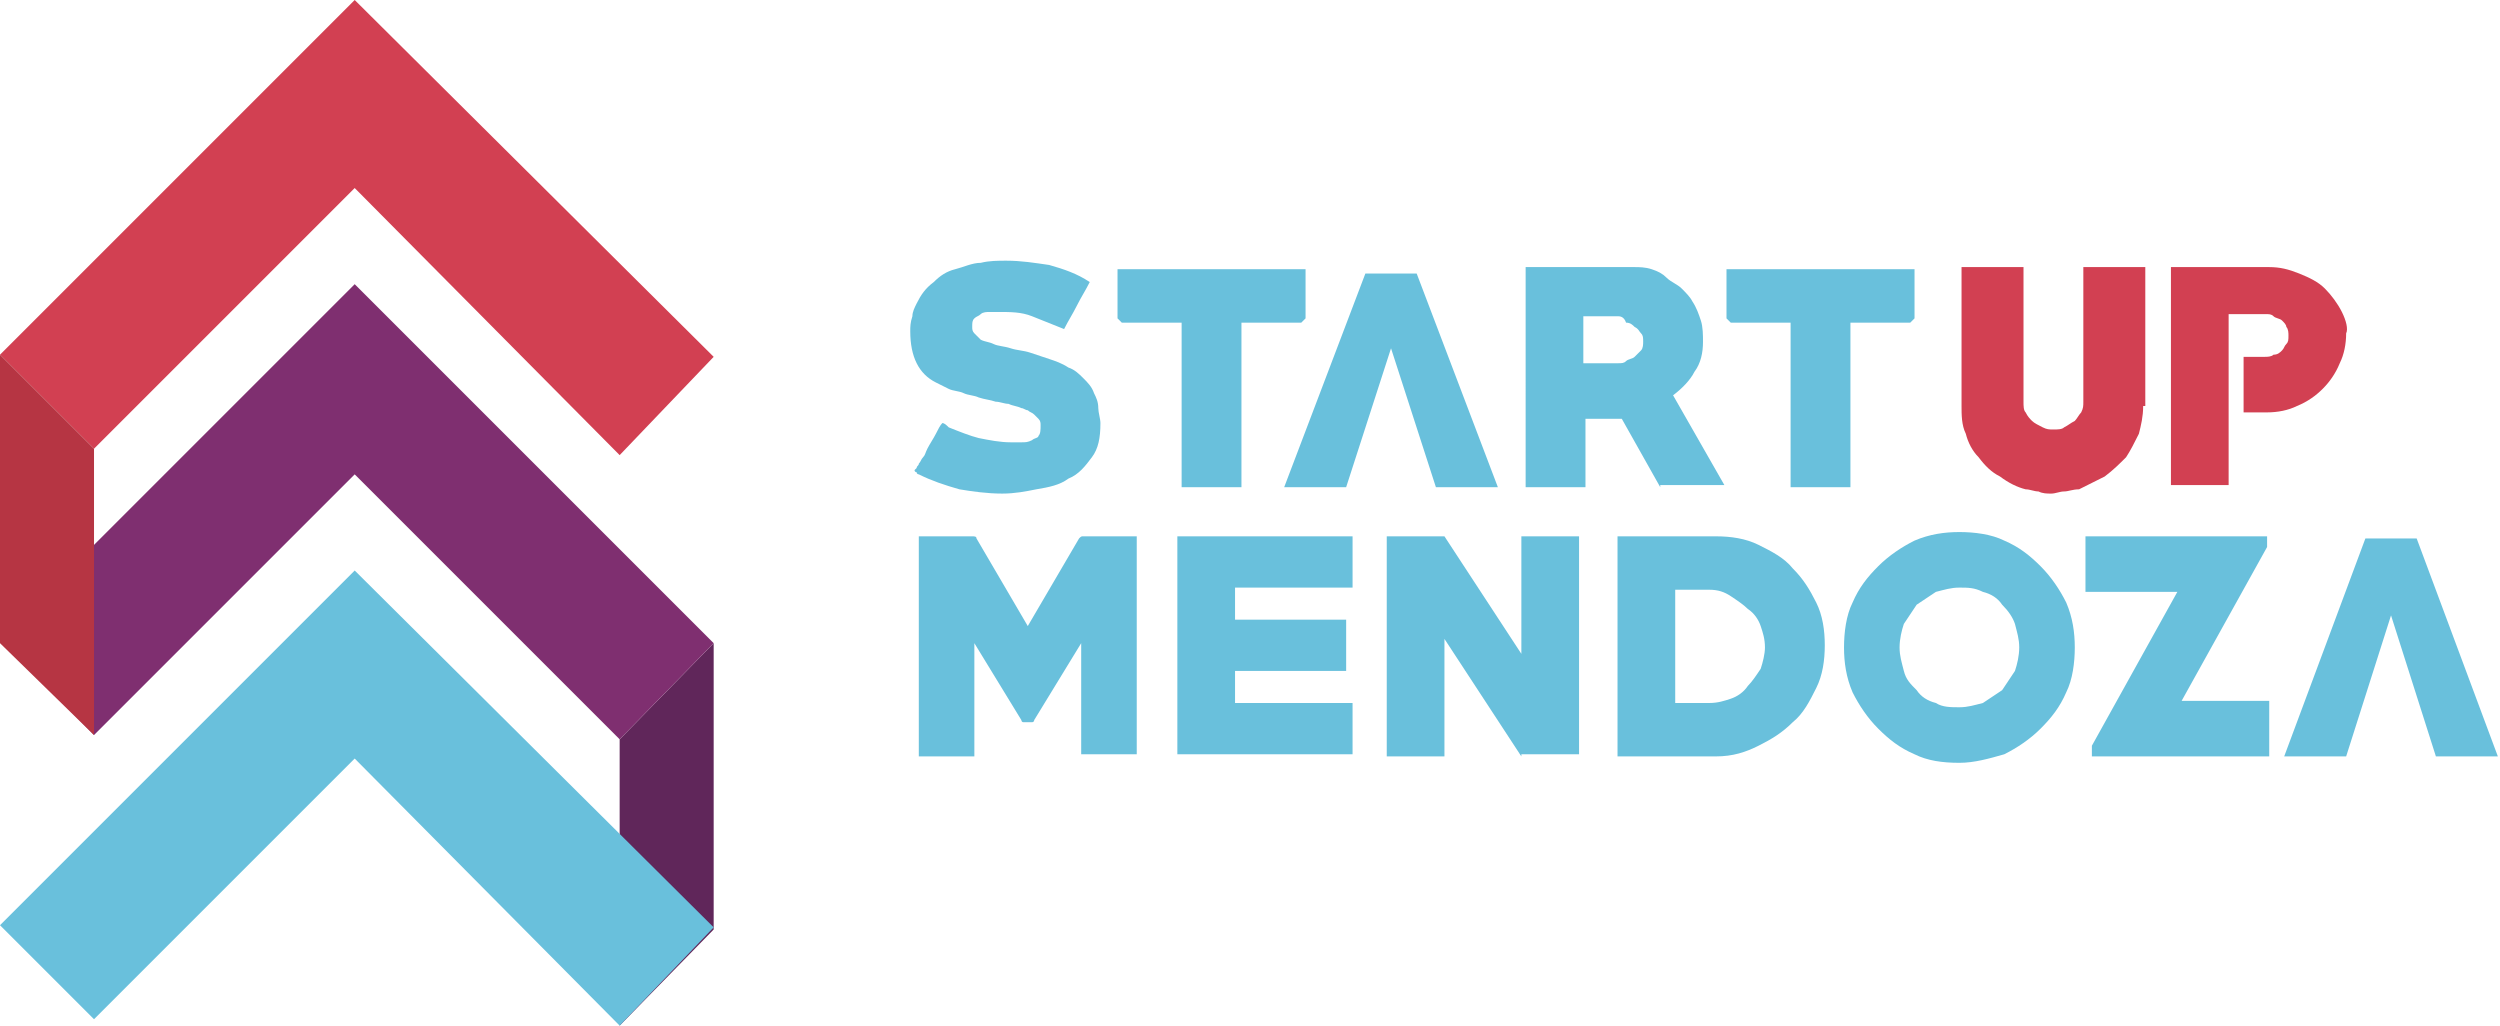 <?xml version="1.0" encoding="utf-8"?>
<!-- Generator: Adobe Illustrator 21.0.0, SVG Export Plug-In . SVG Version: 6.00 Build 0)  -->
<svg version="1.1" id="Capa_1" xmlns="http://www.w3.org/2000/svg" xmlns:xlink="http://www.w3.org/1999/xlink" x="0px" y="0px"
	 viewBox="0 0 117 48" style="enable-background:new 0 0 117 48;" xml:space="preserve">
<style type="text/css">
	.st0{fill:#60265A;}
	.st1{fill:#69C0DC;}
	.st2{fill:#7F2F70;}
	.st3{fill:#D24052;}
	.st4{fill:#B63543;}
</style>
<g>
	<g>
		<polygon class="st0" points="29,48 33.4,43.5 33.4,30.1 29,34.6 		"/>
		<polygon class="st1" points="33.4,43.4 16.6,26.7 0,43.3 4.4,47.7 16.6,35.5 29,48 		"/>
		<polygon class="st2" points="33.4,30.1 16.6,13.3 0,29.9 4.4,34.4 16.6,22.2 29,34.6 		"/>
		<polygon class="st3" points="33.4,16.7 16.6,0 0,16.6 4.4,21 16.6,8.8 29,21.3 		"/>
		<polygon class="st4" points="0,16.6 4.4,21 4.4,34.4 0,30.1 		"/>
	</g>
	<g>
		<path class="st1" d="M46.9,23.1c-0.7,0-1.4-0.1-2-0.2c-0.7-0.2-1.3-0.4-1.9-0.7c0,0-0.1,0-0.1-0.1c-0.1,0-0.1-0.1-0.1-0.1
			c0,0,0,0,0.1-0.1c0-0.1,0.1-0.1,0.1-0.2c0.1-0.1,0.1-0.2,0.2-0.3c0.1-0.1,0.1-0.2,0.2-0.4c0.1-0.2,0.3-0.5,0.4-0.7
			c0.1-0.2,0.2-0.4,0.3-0.5c0.1,0,0.2,0.1,0.3,0.2c0.5,0.2,1,0.4,1.4,0.5c0.5,0.1,1,0.2,1.5,0.2c0.1,0,0.3,0,0.5,0
			c0.2,0,0.3,0,0.5-0.1c0.1-0.1,0.3-0.1,0.3-0.2c0.1-0.1,0.1-0.3,0.1-0.5c0-0.1,0-0.2-0.1-0.3c-0.1-0.1-0.1-0.1-0.2-0.2
			c-0.1-0.1-0.2-0.1-0.3-0.2c-0.1,0-0.2-0.1-0.3-0.1c-0.2-0.1-0.4-0.1-0.6-0.2c-0.2,0-0.4-0.1-0.6-0.1c-0.3-0.1-0.5-0.1-0.8-0.2
			c-0.2-0.1-0.5-0.1-0.7-0.2c-0.2-0.1-0.5-0.1-0.7-0.2c-0.2-0.1-0.4-0.2-0.6-0.3c-0.4-0.2-0.7-0.5-0.9-0.9c-0.2-0.4-0.3-0.9-0.3-1.5
			c0-0.2,0-0.4,0.1-0.7c0-0.2,0.1-0.4,0.2-0.6c0.2-0.4,0.4-0.7,0.8-1c0.3-0.3,0.6-0.5,1-0.6c0.4-0.1,0.8-0.3,1.2-0.3
			c0.4-0.1,0.8-0.1,1.2-0.1c0.7,0,1.3,0.1,2,0.2c0.7,0.2,1.3,0.4,1.9,0.8c-0.2,0.4-0.4,0.7-0.6,1.1c-0.2,0.4-0.4,0.7-0.6,1.1
			c-0.5-0.2-1-0.4-1.5-0.6c-0.5-0.2-1-0.2-1.6-0.2c-0.1,0-0.3,0-0.4,0c-0.1,0-0.3,0-0.4,0.1c-0.1,0.1-0.2,0.1-0.3,0.2
			c-0.1,0.1-0.1,0.2-0.1,0.4c0,0.1,0,0.2,0.1,0.3c0.1,0.1,0.2,0.2,0.3,0.3c0.2,0.1,0.4,0.1,0.6,0.2c0.2,0.1,0.5,0.1,0.8,0.2
			c0.3,0.1,0.6,0.1,0.9,0.2c0.3,0.1,0.6,0.2,0.9,0.3c0.3,0.1,0.6,0.2,0.9,0.4c0.3,0.1,0.5,0.3,0.7,0.5c0.2,0.2,0.4,0.4,0.5,0.7
			c0.1,0.2,0.2,0.4,0.2,0.7c0,0.2,0.1,0.5,0.1,0.7c0,0.7-0.1,1.2-0.4,1.6c-0.3,0.4-0.6,0.8-1.1,1c-0.4,0.3-0.9,0.4-1.5,0.5
			C48,23,47.5,23.1,46.9,23.1z"/>
		<path class="st1" d="M60.9,15.1h-2.8v7.7h-2.8v-7.7h-2.8l-0.2-0.2v-2.3h8.8v2.3L60.9,15.1z"/>
		<path class="st1" d="M77.7,22.8l-1.8-3.2h-1.7l0,3.2h-2.8V12.5h5.1c0.2,0,0.5,0,0.8,0.1c0.3,0.1,0.5,0.2,0.7,0.4
			c0.2,0.2,0.5,0.3,0.7,0.5c0.2,0.2,0.4,0.4,0.5,0.6c0.2,0.3,0.3,0.6,0.4,0.9c0.1,0.3,0.1,0.7,0.1,1c0,0.5-0.1,1-0.4,1.4
			c-0.2,0.4-0.6,0.8-1,1.1l2.4,4.2H77.7z M75.7,14.8h-1.6V17h1.6c0.2,0,0.3,0,0.4-0.1c0.1-0.1,0.3-0.1,0.4-0.2
			c0.1-0.1,0.2-0.2,0.3-0.3c0.1-0.1,0.1-0.3,0.1-0.4c0-0.2,0-0.3-0.1-0.4c-0.1-0.1-0.1-0.2-0.3-0.3c-0.1-0.1-0.2-0.2-0.4-0.2
			C76,14.8,75.8,14.8,75.7,14.8z"/>
		<path class="st1" d="M89.4,15.1h-2.8v7.7h-2.8v-7.7H81l-0.2-0.2v-2.3h8.8v2.3L89.4,15.1z"/>
		<path class="st1" d="M50.6,35.4v-5.3l-2.2,3.6c0,0.1-0.1,0.1-0.1,0.1c-0.1,0-0.1,0-0.2,0c-0.1,0-0.1,0-0.2,0
			c-0.1,0-0.1-0.1-0.1-0.1l-2.2-3.6v5.3H43V25.1h2.5c0.1,0,0.2,0,0.2,0.1l2.4,4.1l2.4-4.1c0.1-0.1,0.1-0.1,0.2-0.1h2.5v10.2H50.6z"
			/>
		<path class="st1" d="M55.1,35.4V25.1h8.2v2.4h-5.5V29h5.2v2.4h-5.2v1.5h5.5v2.4H55.1z"/>
		<path class="st1" d="M71.2,35.4l-3.6-5.5v5.5h-2.7V25.1h2.7l3.6,5.5v-5.5h2.7v10.2H71.2z"/>
		<path class="st1" d="M80.3,35.4h-4.6V25.1h4.6c0.7,0,1.4,0.1,2,0.4c0.6,0.3,1.2,0.6,1.6,1.1c0.5,0.5,0.8,1,1.1,1.6
			c0.3,0.6,0.4,1.3,0.4,2c0,0.7-0.1,1.4-0.4,2c-0.3,0.6-0.6,1.2-1.1,1.6c-0.5,0.5-1,0.8-1.6,1.1C81.7,35.2,81.1,35.4,80.3,35.4z
			 M80,27.6h-1.6v5.3H80c0.4,0,0.7-0.1,1-0.2c0.3-0.1,0.6-0.3,0.8-0.6c0.2-0.2,0.4-0.5,0.6-0.8c0.1-0.3,0.2-0.7,0.2-1
			c0-0.4-0.1-0.7-0.2-1c-0.1-0.3-0.3-0.6-0.6-0.8c-0.2-0.2-0.5-0.4-0.8-0.6C80.7,27.7,80.4,27.6,80,27.6z"/>
		<path class="st1" d="M91.7,35.7c-0.8,0-1.5-0.1-2.1-0.4c-0.7-0.3-1.2-0.7-1.7-1.2c-0.5-0.5-0.9-1.1-1.2-1.7
			c-0.3-0.7-0.4-1.4-0.4-2.1c0-0.7,0.1-1.5,0.4-2.1c0.3-0.7,0.7-1.2,1.2-1.7c0.5-0.5,1.1-0.9,1.7-1.2c0.7-0.3,1.4-0.4,2.1-0.4
			c0.7,0,1.5,0.1,2.1,0.4c0.7,0.3,1.2,0.7,1.7,1.2c0.5,0.5,0.9,1.1,1.2,1.7c0.3,0.7,0.4,1.4,0.4,2.1c0,0.7-0.1,1.5-0.4,2.1
			c-0.3,0.7-0.7,1.2-1.2,1.7c-0.5,0.5-1.1,0.9-1.7,1.2C93.1,35.5,92.4,35.7,91.7,35.7z M91.7,27.5c-0.4,0-0.7,0.1-1.1,0.2
			c-0.3,0.2-0.6,0.4-0.9,0.6c-0.2,0.3-0.4,0.6-0.6,0.9c-0.1,0.3-0.2,0.7-0.2,1.1c0,0.4,0.1,0.7,0.2,1.1s0.3,0.6,0.6,0.9
			c0.2,0.3,0.5,0.5,0.9,0.6c0.3,0.2,0.7,0.2,1.1,0.2c0.4,0,0.7-0.1,1.1-0.2c0.3-0.2,0.6-0.4,0.9-0.6c0.2-0.3,0.4-0.6,0.6-0.9
			c0.1-0.3,0.2-0.7,0.2-1.1c0-0.4-0.1-0.7-0.2-1.1c-0.1-0.3-0.3-0.6-0.6-0.9c-0.2-0.3-0.5-0.5-0.9-0.6
			C92.4,27.5,92.1,27.5,91.7,27.5z"/>
		<path class="st1" d="M97.9,35.4v-0.5l4-7.2h-4.3v-2.6h8.5v0.5l-4,7.2h4.1v2.6H97.9z"/>
		<path class="st3" d="M100.3,19c0,0.5-0.1,0.9-0.2,1.3c-0.2,0.4-0.4,0.8-0.6,1.1c-0.3,0.3-0.6,0.6-1,0.9c-0.4,0.2-0.8,0.4-1.2,0.6
			C97,22.9,96.8,23,96.6,23c-0.2,0-0.4,0.1-0.6,0.1c-0.2,0-0.4,0-0.6-0.1c-0.2,0-0.4-0.1-0.6-0.1c-0.4-0.1-0.8-0.3-1.2-0.6
			c-0.4-0.2-0.7-0.5-1-0.9c-0.3-0.3-0.5-0.7-0.6-1.1c-0.2-0.4-0.2-0.9-0.2-1.3v-6.5h2.9v6.3c0,0.2,0,0.4,0.1,0.5
			c0.1,0.2,0.2,0.3,0.3,0.4c0.1,0.1,0.3,0.2,0.5,0.3c0.2,0.1,0.3,0.1,0.5,0.1c0.2,0,0.4,0,0.5-0.1c0.2-0.1,0.3-0.2,0.5-0.3
			c0.1-0.1,0.2-0.3,0.3-0.4c0.1-0.2,0.1-0.3,0.1-0.5v-6.3h2.9V19z"/>
		<polygon class="st1" points="66.3,12.8 63.9,12.8 60.1,22.8 63,22.8 65.1,16.3 67.2,22.8 70.1,22.8 		"/>
		<polygon class="st1" points="113.1,25.2 110.7,25.2 106.9,35.4 109.8,35.4 111.9,28.8 114,35.4 116.9,35.4 		"/>
		<path class="st3" d="M109.6,14.6c-0.2-0.4-0.5-0.8-0.8-1.1c-0.3-0.3-0.7-0.5-1.2-0.7c-0.5-0.2-0.9-0.3-1.4-0.3h-4.6v10.2h2.7v-8
			h1.7c0.2,0,0.3,0,0.4,0.1c0.1,0.1,0.3,0.1,0.4,0.2c0.1,0.1,0.2,0.2,0.2,0.3c0.1,0.1,0.1,0.3,0.1,0.4c0,0.2,0,0.3-0.1,0.4
			c-0.1,0.1-0.1,0.2-0.2,0.3c-0.1,0.1-0.2,0.2-0.4,0.2c-0.1,0.1-0.3,0.1-0.4,0.1H105v2.6h1.1c0.5,0,1-0.1,1.4-0.3
			c0.5-0.2,0.9-0.5,1.2-0.8c0.3-0.3,0.6-0.7,0.8-1.2c0.2-0.4,0.3-0.9,0.3-1.4C109.9,15.4,109.8,15,109.6,14.6z"/>
	</g>
</g>
</svg>
